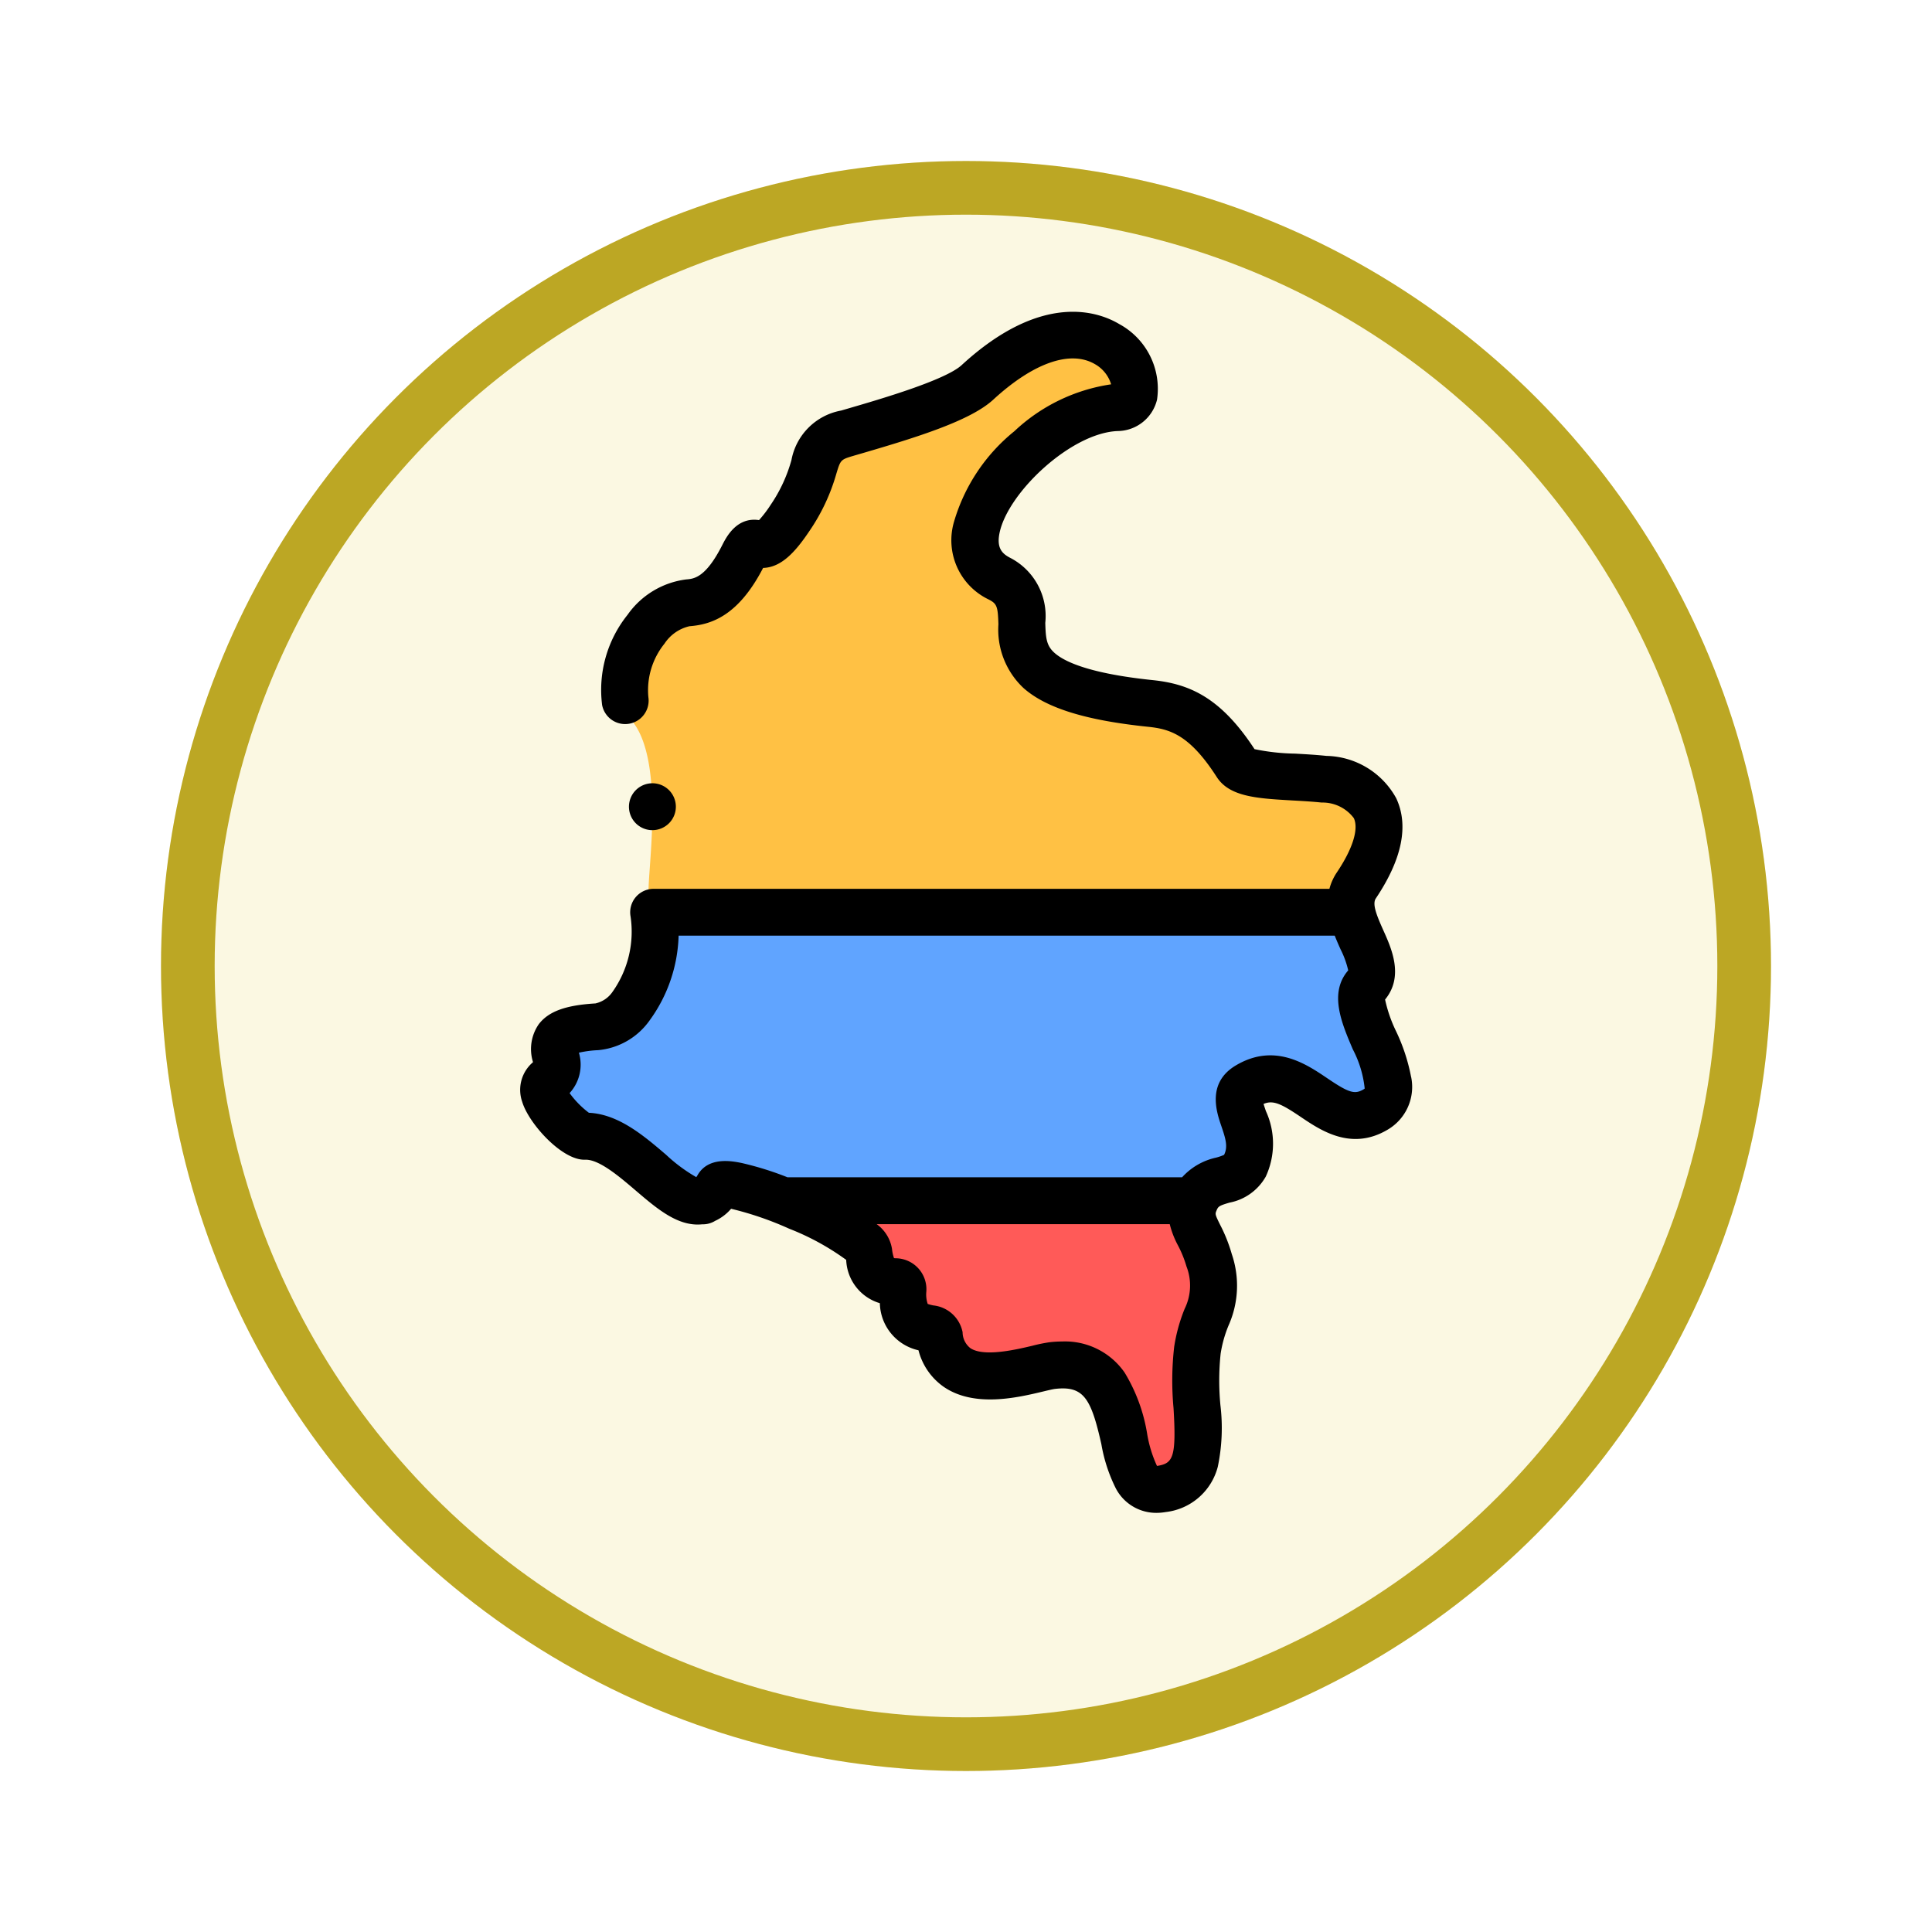 <svg xmlns="http://www.w3.org/2000/svg" xmlns:xlink="http://www.w3.org/1999/xlink" width="108" height="108" viewBox="0 0 108 108">
  <defs>
    <filter id="Fondo" x="0" y="0" width="108" height="108" filterUnits="userSpaceOnUse">
      <feOffset dy="3" input="SourceAlpha"/>
      <feGaussianBlur stdDeviation="3" result="blur"/>
      <feFlood flood-opacity="0.161"/>
      <feComposite operator="in" in2="blur"/>
      <feComposite in="SourceGraphic"/>
    </filter>
  </defs>
  <g id="Grupo_1144449" data-name="Grupo 1144449" transform="translate(-746 -2337)">
    <g transform="matrix(1, 0, 0, 1, 746, 2337)" filter="url(#Fondo)">
      <g id="Fondo-2" data-name="Fondo" transform="translate(9 6)" fill="#fbf8e2" stroke="#bca724" stroke-width="3">
        <circle cx="45" cy="45" r="45" stroke="none"/>
        <circle cx="45" cy="45" r="43.5" fill="none"/>
      </g>
    </g>
    <g id="Grupo_1144450" data-name="Grupo 1144450" transform="translate(709.103 2354.428)">
      <g id="Grupo_1144449-2" data-name="Grupo 1144449" transform="translate(67.29 1.305)">
        <path id="Trazado_979194" data-name="Trazado 979194" d="M111.957,42.206h39.036a1.918,1.918,0,0,1,.25-1.506c2.6-3.872.78-5.662-1.811-5.933-2.061-.215-4.411-.077-4.9-.833-1.732-2.7-3.182-3.234-4.813-3.4-10.971-1.136-5.06-5.238-8.439-6.978-4.108-2.116,2.086-9.371,6.551-9.56,2.926-.124-.566-8.034-7.773-1.407-1.221,1.123-5.123,2.206-7.257,2.833-2.46.722-1.172,1.674-3.211,4.731-1.967,2.948-1.708.3-2.632,2.127-1.161,2.29-2.232,2.565-3.09,2.631-2.408.186-4.635,4.431-2.99,6.767,1.8,2.561.582,9.065.828,9.664A4.325,4.325,0,0,1,111.957,42.206Z" transform="translate(-105.811 -9.943)" fill="#ffc144" fill-rule="evenodd"/>
        <path id="Trazado_979195" data-name="Trazado 979195" d="M121.154,255.943H82.119c.475,2.616-1,6.275-3.18,6.4-4.161.247-1.252,2.08-2.623,2.911-1.292.784,1.447,3.225,1.917,3.206,2.936-.116,5.81,5.7,7.482,2.827.209-.359,1.857.079,3.642.783h23.03c.649-1.493,2.2-.837,2.783-1.957,1.01-1.947-1.262-3.624.166-4.479,2.829-1.695,4.48,2.909,7.142,1.331,2.289-1.357-1.805-5.5-.527-6.93.92-1.026-.5-2.6-.8-4.1Z" transform="translate(-75.972 -223.68)" fill="#60a4ff" fill-rule="evenodd"/>
        <path id="Trazado_979196" data-name="Trazado 979196" d="M201.054,378.943H178.025c2.245.885,4.7,2.189,4.786,2.858.313,2.562,1.941,1.051,1.907,2.185-.08,2.693,1.933,1.714,2.04,2.487.5,3.648,5.163,1.816,6.306,1.683,5.389-.63,2.894,7.441,6.128,6.892s1.505-4.473,1.989-7.75c.335-2.268,1.354-2.483.656-5.029-.446-1.629-1.294-2.084-.8-3.279Z" transform="translate(-164.641 -330.549)" fill="#ff5a58" fill-rule="evenodd"/>
      </g>
      <path id="Trazado_979197" data-name="Trazado 979197" d="M113.611,203.567a1.312,1.312,0,0,0,1.312-1.311h0a1.311,1.311,0,1,0-1.312,1.312Z" transform="translate(-40.245 -174.589)"/>
      <path id="Trazado_979198" data-name="Trazado 979198" d="M115.777,42.77a10.408,10.408,0,0,0-.844-2.562,7.783,7.783,0,0,1-.609-1.761c1.059-1.29.367-2.84-.1-3.875-.377-.844-.628-1.466-.417-1.779,1.47-2.192,1.853-4.077,1.139-5.6a4.551,4.551,0,0,0-3.9-2.366c-.588-.062-1.182-.095-1.755-.127a12.052,12.052,0,0,1-2.265-.25c-1.9-2.907-3.656-3.648-5.691-3.859-3.533-.366-4.934-1.028-5.487-1.52-.461-.41-.494-.835-.519-1.68a3.658,3.658,0,0,0-1.968-3.639c-.482-.248-.765-.587-.58-1.43.493-2.241,3.983-5.544,6.586-5.654a2.289,2.289,0,0,0,2.209-1.755A4.116,4.116,0,0,0,99.465.688C98.313,0,95.147-1.15,90.653,2.983c-.914.84-4.543,1.9-6.288,2.408l-.451.132a3.454,3.454,0,0,0-2.774,2.764,8.387,8.387,0,0,1-1.159,2.5,6.527,6.527,0,0,1-.654.859c-1.252-.187-1.83.954-2.057,1.4-.929,1.832-1.586,1.883-2.021,1.917a4.73,4.73,0,0,0-3.271,1.977,6.709,6.709,0,0,0-1.422,5.046,1.312,1.312,0,0,0,2.586-.441,4.142,4.142,0,0,1,.9-2.992,2.279,2.279,0,0,1,1.4-.975c1.18-.091,2.711-.546,4.113-3.258,1.006-.031,1.785-.86,2.6-2.08A10.968,10.968,0,0,0,83.65,9.05c.239-.786.239-.786,1-1.011l.447-.13c3.142-.917,6.068-1.836,7.328-3,2.229-2.05,4.293-2.776,5.662-1.991a1.937,1.937,0,0,1,.923,1.138A10,10,0,0,0,93.6,6.678a10.171,10.171,0,0,0-3.378,5.078,3.667,3.667,0,0,0,1.94,4.326c.461.237.517.38.547,1.385a4.479,4.479,0,0,0,1.4,3.564c1.259,1.118,3.47,1.807,6.959,2.168,1.2.124,2.314.421,3.844,2.806.716,1.116,2.269,1.2,4.235,1.313.542.03,1.1.062,1.629.117a2.186,2.186,0,0,1,1.8.87c.284.607-.059,1.711-.943,3.028a3.035,3.035,0,0,0-.421.925H73.436a1.311,1.311,0,0,0-1.29,1.546,5.821,5.821,0,0,1-1,4.2,1.572,1.572,0,0,1-.965.66c-1.668.1-2.614.445-3.164,1.158a2.442,2.442,0,0,0-.334,2.092l.007.037a2.024,2.024,0,0,0-.6,2.217c.369,1.224,2.244,3.288,3.517,3.232h.036c.773,0,1.891.955,2.791,1.724,1.22,1.042,2.376,2.026,3.713,1.888h.044a1.3,1.3,0,0,0,.681-.192,2.622,2.622,0,0,0,.894-.677,18.148,18.148,0,0,1,3.246,1.114A14.139,14.139,0,0,1,84.2,53a2.629,2.629,0,0,0,1.881,2.421,2.761,2.761,0,0,0,2.16,2.633A3.567,3.567,0,0,0,89.656,60.1c1.713,1.172,4.126.6,5.568.254.25-.06.534-.127.641-.14,1.612-.189,2.024.529,2.6,3.094a8.836,8.836,0,0,0,.8,2.452,2.545,2.545,0,0,0,2.273,1.382,3.145,3.145,0,0,0,.526-.046,3.407,3.407,0,0,0,2.909-2.533,10.623,10.623,0,0,0,.146-3.439,14.482,14.482,0,0,1,.012-2.879,6.838,6.838,0,0,1,.444-1.581,5.454,5.454,0,0,0,.18-3.986,8.749,8.749,0,0,0-.654-1.644c-.287-.581-.282-.593-.2-.791.094-.229.145-.273.72-.442a2.972,2.972,0,0,0,2.033-1.456,4.369,4.369,0,0,0,.008-3.662c-.042-.124-.094-.274-.131-.4.533-.228.987-.012,2.078.725,1.128.762,2.834,1.914,4.857.714a2.767,2.767,0,0,0,1.314-2.953ZM103.121,55.732a9.389,9.389,0,0,0-.587,2.13,16.657,16.657,0,0,0-.036,3.42c.166,2.749-.031,3.085-.876,3.229l-.049.007a7.011,7.011,0,0,1-.548-1.785A9.481,9.481,0,0,0,99.764,59.3a4.051,4.051,0,0,0-3.487-1.738,6.153,6.153,0,0,0-.716.043,8.774,8.774,0,0,0-.944.193c-.885.21-2.725.649-3.48.133a1.139,1.139,0,0,1-.43-.886,1.868,1.868,0,0,0-1.641-1.5,2.283,2.283,0,0,1-.31-.083,1.663,1.663,0,0,1-.077-.688,1.73,1.73,0,0,0-1.734-1.864l-.073-.008a2.249,2.249,0,0,1-.111-.511,2.119,2.119,0,0,0-.857-1.387h16.383a5.039,5.039,0,0,0,.458,1.185,6.2,6.2,0,0,1,.476,1.175A2.943,2.943,0,0,1,103.121,55.732Zm10.062-12.309a.241.241,0,0,1-.058.042c-.5.3-.825.2-2.051-.631-1.172-.791-2.942-1.987-5.1-.7-1.629.976-1.07,2.609-.8,3.395.239.7.375,1.151.15,1.6a2.86,2.86,0,0,1-.448.155,3.6,3.6,0,0,0-1.9,1.1H80.921a17.553,17.553,0,0,0-2.566-.8c-.505-.1-1.846-.38-2.457.669a1.276,1.276,0,0,1-.079.122,8.978,8.978,0,0,1-1.686-1.25c-1.25-1.068-2.656-2.269-4.317-2.348a5.2,5.2,0,0,1-1.078-1.1,2.352,2.352,0,0,0,.52-2.259,5.964,5.964,0,0,1,1.076-.141,3.965,3.965,0,0,0,2.873-1.658,8.435,8.435,0,0,0,1.625-4.744h36.678c.107.275.221.531.324.762a5.116,5.116,0,0,1,.429,1.18c-1.089,1.257-.374,2.934.258,4.415a6.046,6.046,0,0,1,.663,2.187Z" transform="translate(0 0)"/>
    </g>
  </g>
</svg>
